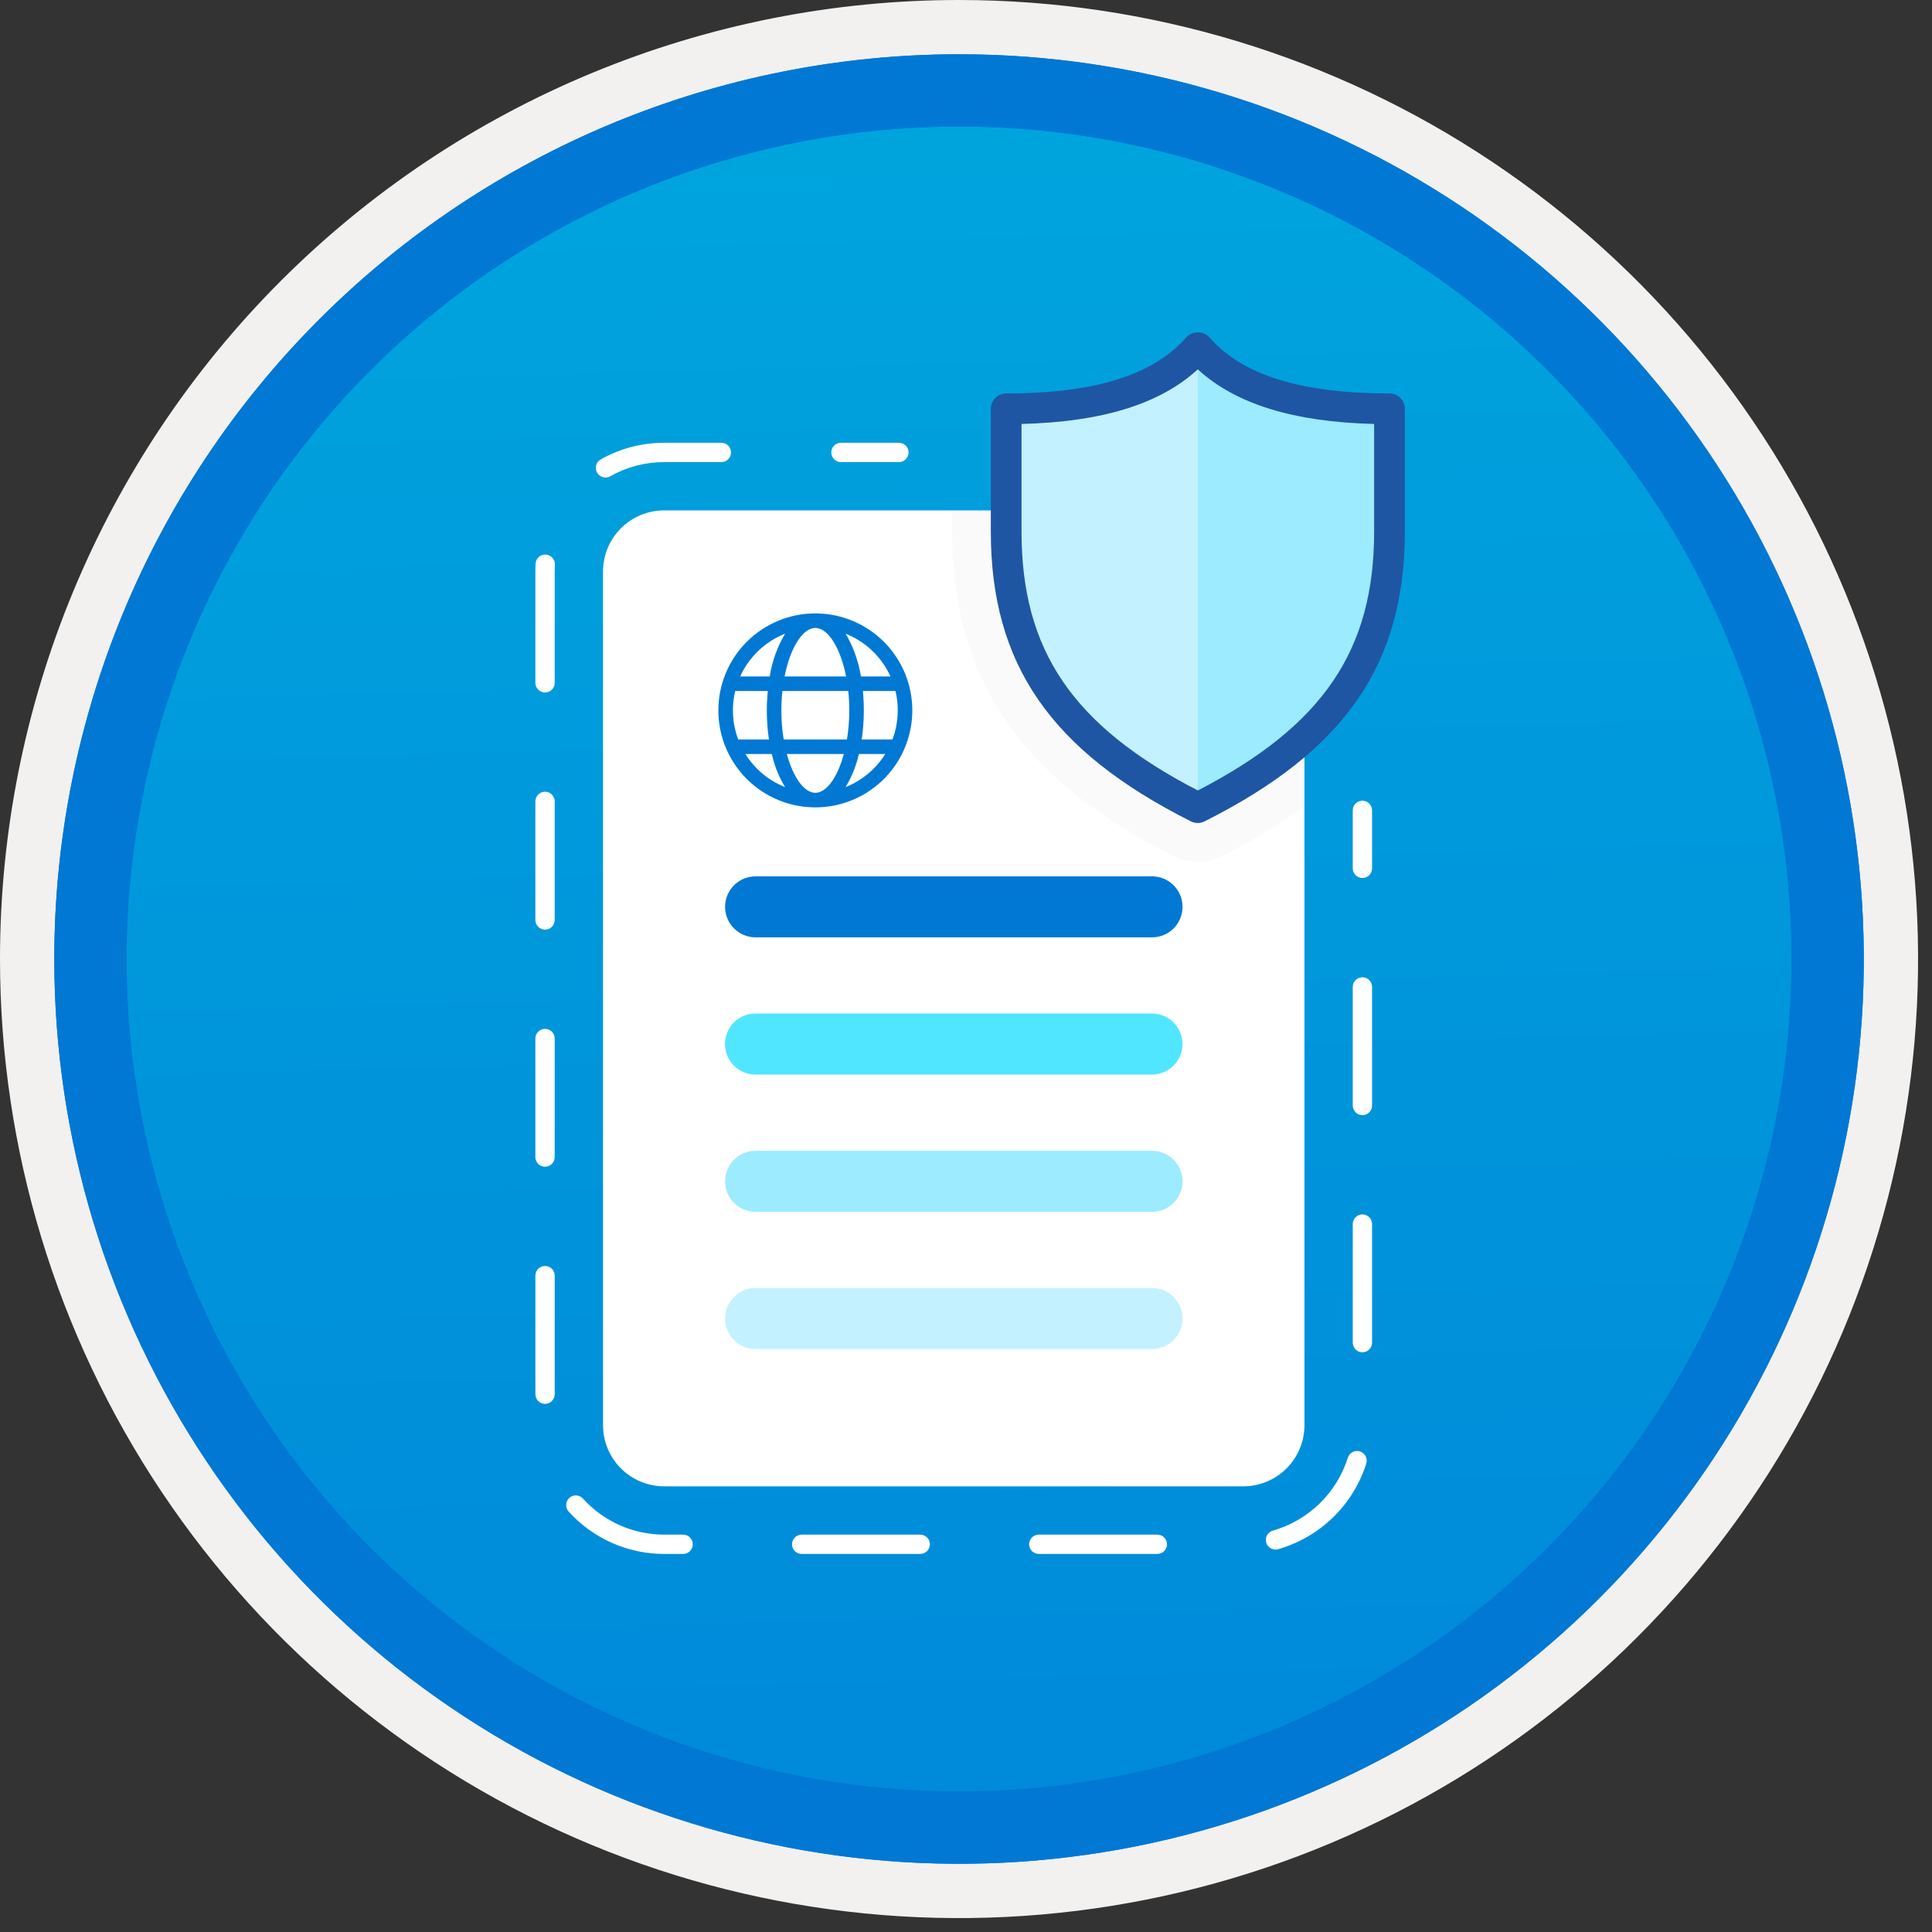 <svg width="100" height="100" viewBox="0 0 100 100" fill="none" xmlns="http://www.w3.org/2000/svg">
<rect x="0" y="0" width="100" height="100" fill="#333333" stroke="none"/>
<g clip-path="url(#clip0)">
<path d="M49.64 96.448C40.382 96.448 31.332 93.703 23.634 88.559C15.936 83.416 9.936 76.105 6.393 67.552C2.85 58.998 1.923 49.586 3.73 40.506C5.536 31.426 9.994 23.085 16.54 16.538C23.087 9.992 31.428 5.534 40.508 3.728C49.588 1.921 59 2.848 67.553 6.391C76.107 9.934 83.418 15.934 88.561 23.632C93.705 31.33 96.45 40.38 96.45 49.638C96.451 55.785 95.24 61.873 92.888 67.552C90.535 73.231 87.088 78.392 82.741 82.739C78.394 87.086 73.234 90.534 67.554 92.886C61.875 95.238 55.787 96.449 49.64 96.448V96.448Z" fill="url(#paint0_linear)"/>
<path fill-rule="evenodd" clip-rule="evenodd" d="M95.54 49.64C95.54 58.718 92.848 67.593 87.805 75.141C82.761 82.689 75.592 88.572 67.205 92.046C58.818 95.52 49.589 96.429 40.685 94.658C31.782 92.887 23.603 88.515 17.184 82.096C10.765 75.677 6.393 67.498 4.622 58.595C2.851 49.691 3.76 40.462 7.234 32.075C10.708 23.688 16.591 16.519 24.139 11.476C31.688 6.432 40.562 3.74 49.64 3.74C55.668 3.74 61.636 4.927 67.205 7.234C72.774 9.541 77.834 12.921 82.096 17.184C86.359 21.446 89.739 26.506 92.046 32.075C94.353 37.644 95.54 43.612 95.54 49.64V49.64ZM49.64 3.62732e-07C59.458 3.62732e-07 69.055 2.911 77.219 8.366C85.382 13.82 91.744 21.573 95.501 30.644C99.258 39.714 100.242 49.695 98.326 59.324C96.411 68.954 91.683 77.799 84.741 84.741C77.799 91.683 68.954 96.411 59.324 98.326C49.695 100.242 39.714 99.258 30.644 95.501C21.573 91.744 13.82 85.382 8.366 77.219C2.911 69.055 3.62732e-07 59.458 3.62732e-07 49.64C-0.001 43.121 1.283 36.666 3.777 30.643C6.271 24.62 9.928 19.147 14.537 14.537C19.147 9.928 24.62 6.271 30.643 3.777C36.666 1.283 43.121 -0.001 49.64 3.62732e-07V3.62732e-07Z" fill="#F2F1F0"/>
<path fill-rule="evenodd" clip-rule="evenodd" d="M92.73 49.639C92.73 58.161 90.202 66.492 85.468 73.578C80.733 80.664 74.003 86.187 66.129 89.449C58.256 92.71 49.592 93.563 41.233 91.901C32.874 90.238 25.197 86.134 19.17 80.108C13.144 74.082 9.04 66.404 7.378 58.045C5.715 49.686 6.568 41.023 9.83 33.149C13.091 25.275 18.614 18.545 25.7 13.811C32.786 9.076 41.117 6.549 49.64 6.549C55.298 6.548 60.902 7.663 66.13 9.828C71.358 11.993 76.108 15.167 80.11 19.169C84.111 23.17 87.285 27.92 89.45 33.148C91.616 38.377 92.73 43.98 92.73 49.639V49.639ZM49.64 2.809C58.902 2.809 67.956 5.555 75.657 10.701C83.358 15.847 89.36 23.16 92.905 31.718C96.449 40.275 97.377 49.691 95.57 58.775C93.763 67.859 89.303 76.203 82.753 82.752C76.204 89.302 67.86 93.762 58.776 95.569C49.691 97.376 40.276 96.448 31.718 92.904C23.161 89.359 15.848 83.357 10.702 75.656C5.556 67.955 2.81 58.901 2.81 49.639C2.811 37.219 7.745 25.308 16.527 16.526C25.309 7.744 37.22 2.81 49.64 2.809V2.809Z" fill="#0078D4"/>
<path fill-rule="evenodd" clip-rule="evenodd" d="M92.73 49.639C92.73 58.161 90.202 66.492 85.468 73.578C80.733 80.664 74.003 86.187 66.129 89.449C58.256 92.71 49.592 93.563 41.233 91.901C32.874 90.238 25.197 86.134 19.17 80.108C13.144 74.082 9.04 66.404 7.378 58.045C5.715 49.686 6.568 41.022 9.83 33.149C13.091 25.275 18.614 18.545 25.7 13.811C32.786 9.076 41.117 6.549 49.64 6.549C55.298 6.548 60.902 7.663 66.13 9.828C71.358 11.993 76.108 15.167 80.11 19.169C84.111 23.17 87.285 27.92 89.45 33.148C91.616 38.376 92.73 43.98 92.73 49.639V49.639ZM49.64 2.809C58.902 2.809 67.956 5.555 75.657 10.701C83.358 15.847 89.36 23.16 92.905 31.718C96.449 40.275 97.377 49.691 95.57 58.775C93.763 67.859 89.303 76.203 82.753 82.752C76.204 89.302 67.86 93.762 58.776 95.569C49.691 97.376 40.276 96.448 31.718 92.904C23.161 89.359 15.848 83.357 10.702 75.656C5.556 67.955 2.81 58.901 2.81 49.639C2.811 37.219 7.745 25.308 16.527 16.526C25.309 7.744 37.22 2.81 49.64 2.809V2.809Z" fill="#0078D4"/>
<path d="M70.518 45.445C70.452 45.445 70.387 45.432 70.327 45.407C70.266 45.382 70.211 45.345 70.164 45.299C70.118 45.252 70.081 45.197 70.056 45.137C70.031 45.076 70.018 45.011 70.018 44.945V41.945C70.018 41.813 70.071 41.685 70.165 41.592C70.258 41.498 70.385 41.445 70.518 41.445C70.651 41.445 70.778 41.498 70.872 41.592C70.965 41.685 71.018 41.813 71.018 41.945V44.945C71.018 45.011 71.005 45.076 70.98 45.137C70.955 45.197 70.918 45.252 70.872 45.299C70.825 45.345 70.77 45.382 70.71 45.407C70.649 45.432 70.584 45.445 70.518 45.445V45.445Z" fill="white"/>
<path d="M59.905 80.432H53.768C53.636 80.432 53.508 80.379 53.414 80.286C53.321 80.192 53.268 80.065 53.268 79.932C53.268 79.799 53.321 79.672 53.414 79.579C53.508 79.485 53.636 79.432 53.768 79.432H59.905C60.037 79.432 60.165 79.485 60.258 79.579C60.352 79.672 60.405 79.799 60.405 79.932C60.405 80.065 60.352 80.192 60.258 80.286C60.165 80.379 60.037 80.432 59.905 80.432H59.905ZM47.631 80.432H41.495C41.362 80.432 41.235 80.379 41.141 80.286C41.047 80.192 40.995 80.065 40.995 79.932C40.995 79.799 41.047 79.672 41.141 79.579C41.235 79.485 41.362 79.432 41.495 79.432H47.631C47.764 79.432 47.891 79.485 47.985 79.579C48.079 79.672 48.131 79.799 48.131 79.932C48.131 80.065 48.079 80.192 47.985 80.286C47.891 80.379 47.764 80.432 47.631 80.432ZM35.358 80.432H34.369C33.438 80.431 32.518 80.235 31.668 79.857C30.818 79.479 30.056 78.927 29.432 78.237C29.344 78.138 29.298 78.009 29.305 77.876C29.311 77.744 29.37 77.62 29.469 77.531C29.567 77.442 29.696 77.396 29.829 77.403C29.961 77.409 30.085 77.468 30.174 77.566C30.704 78.153 31.352 78.621 32.074 78.943C32.796 79.264 33.578 79.431 34.369 79.432H35.358C35.491 79.432 35.618 79.485 35.712 79.579C35.805 79.672 35.858 79.799 35.858 79.932C35.858 80.065 35.805 80.192 35.712 80.286C35.618 80.379 35.491 80.432 35.358 80.432V80.432ZM66.019 80.205C65.898 80.205 65.782 80.161 65.691 80.082C65.6 80.002 65.54 79.893 65.524 79.773C65.507 79.653 65.535 79.532 65.601 79.431C65.667 79.33 65.768 79.256 65.884 79.224C66.792 78.964 67.621 78.484 68.298 77.826C68.975 77.168 69.478 76.353 69.763 75.454C69.803 75.327 69.891 75.221 70.008 75.16C70.126 75.098 70.263 75.085 70.39 75.125C70.516 75.165 70.622 75.253 70.684 75.37C70.745 75.488 70.758 75.625 70.718 75.751C70.383 76.81 69.79 77.769 68.994 78.543C68.197 79.317 67.222 79.881 66.154 80.187C66.11 80.199 66.065 80.205 66.019 80.205V80.205ZM28.212 72.664C28.146 72.664 28.081 72.651 28.02 72.626C27.959 72.6 27.904 72.564 27.858 72.517C27.811 72.471 27.775 72.416 27.749 72.355C27.724 72.294 27.711 72.229 27.712 72.164V66.027C27.712 65.894 27.764 65.767 27.858 65.673C27.952 65.579 28.079 65.527 28.212 65.527C28.344 65.527 28.471 65.579 28.565 65.673C28.659 65.767 28.712 65.894 28.712 66.027V72.164C28.712 72.229 28.699 72.294 28.674 72.355C28.648 72.416 28.611 72.471 28.565 72.517C28.519 72.564 28.463 72.6 28.403 72.626C28.342 72.651 28.277 72.664 28.212 72.664V72.664ZM70.518 69.994C70.452 69.994 70.387 69.981 70.327 69.956C70.266 69.931 70.211 69.894 70.164 69.848C70.118 69.801 70.081 69.746 70.056 69.686C70.031 69.625 70.018 69.56 70.018 69.494V63.358C70.018 63.225 70.071 63.098 70.165 63.004C70.258 62.91 70.385 62.858 70.518 62.858C70.651 62.858 70.778 62.91 70.872 63.004C70.965 63.098 71.018 63.225 71.018 63.358V69.494C71.018 69.56 71.005 69.625 70.98 69.686C70.955 69.746 70.918 69.801 70.872 69.848C70.825 69.894 70.77 69.931 70.709 69.956C70.649 69.981 70.584 69.994 70.518 69.994V69.994ZM28.211 60.39C28.146 60.39 28.081 60.377 28.02 60.352C27.959 60.327 27.904 60.29 27.858 60.244C27.811 60.197 27.774 60.142 27.749 60.081C27.724 60.021 27.711 59.956 27.711 59.89V53.754C27.711 53.621 27.764 53.494 27.858 53.4C27.952 53.306 28.079 53.254 28.211 53.254C28.344 53.254 28.471 53.306 28.565 53.4C28.659 53.494 28.711 53.621 28.711 53.754V59.89C28.712 59.956 28.698 60.021 28.673 60.082C28.648 60.142 28.611 60.197 28.565 60.244C28.519 60.29 28.463 60.327 28.403 60.352C28.342 60.377 28.277 60.39 28.212 60.39L28.211 60.39ZM70.518 57.721C70.452 57.721 70.387 57.708 70.327 57.683C70.266 57.658 70.211 57.621 70.164 57.574C70.118 57.528 70.081 57.473 70.056 57.412C70.031 57.351 70.018 57.286 70.018 57.221V51.084C70.018 50.951 70.071 50.824 70.165 50.73C70.258 50.637 70.385 50.584 70.518 50.584C70.651 50.584 70.778 50.637 70.872 50.73C70.965 50.824 71.018 50.951 71.018 51.084V57.221C71.018 57.286 71.005 57.351 70.98 57.412C70.955 57.473 70.918 57.528 70.872 57.574C70.825 57.621 70.77 57.658 70.71 57.683C70.649 57.708 70.584 57.721 70.518 57.721V57.721ZM28.211 48.117C28.146 48.117 28.081 48.104 28.02 48.079C27.959 48.054 27.904 48.017 27.858 47.97C27.811 47.924 27.774 47.869 27.749 47.808C27.724 47.747 27.711 47.682 27.711 47.617V41.48C27.711 41.347 27.764 41.22 27.858 41.126C27.952 41.033 28.079 40.98 28.211 40.98C28.344 40.98 28.471 41.033 28.565 41.126C28.659 41.22 28.711 41.347 28.711 41.48V47.617C28.712 47.682 28.699 47.747 28.673 47.808C28.648 47.869 28.611 47.924 28.565 47.97C28.519 48.017 28.463 48.054 28.403 48.079C28.342 48.104 28.277 48.117 28.212 48.117H28.211ZM28.211 35.843C28.146 35.843 28.081 35.83 28.02 35.805C27.959 35.78 27.904 35.743 27.858 35.697C27.811 35.651 27.774 35.595 27.749 35.535C27.724 35.474 27.711 35.409 27.711 35.343V29.575C27.711 29.442 27.715 29.31 27.723 29.179C27.726 29.113 27.741 29.048 27.769 28.988C27.797 28.928 27.837 28.875 27.886 28.831C27.936 28.787 27.993 28.753 28.056 28.732C28.118 28.711 28.185 28.703 28.25 28.707C28.316 28.711 28.38 28.728 28.439 28.756C28.498 28.785 28.551 28.825 28.595 28.873C28.639 28.922 28.672 28.979 28.694 29.041C28.716 29.103 28.725 29.169 28.721 29.234C28.715 29.347 28.711 29.461 28.711 29.575V35.343C28.712 35.409 28.699 35.474 28.673 35.535C28.648 35.595 28.611 35.651 28.565 35.697C28.519 35.743 28.463 35.78 28.403 35.805C28.342 35.83 28.277 35.843 28.212 35.843H28.211ZM31.34 24.716C31.23 24.716 31.123 24.679 31.035 24.612C30.948 24.544 30.885 24.45 30.857 24.343C30.829 24.237 30.837 24.124 30.879 24.022C30.922 23.92 30.997 23.835 31.093 23.781C32.092 23.215 33.221 22.918 34.369 22.918H37.337C37.47 22.918 37.597 22.971 37.691 23.064C37.785 23.158 37.837 23.285 37.837 23.418C37.837 23.551 37.785 23.678 37.691 23.771C37.597 23.865 37.47 23.918 37.337 23.918H34.369C33.394 23.918 32.436 24.17 31.587 24.651C31.512 24.693 31.427 24.716 31.34 24.716H31.34Z" fill="white"/>
<path d="M46.528 23.918H43.528C43.395 23.918 43.268 23.865 43.174 23.771C43.081 23.678 43.028 23.551 43.028 23.418C43.028 23.285 43.081 23.158 43.174 23.064C43.268 22.971 43.395 22.918 43.528 22.918H46.528C46.66 22.918 46.788 22.971 46.881 23.064C46.975 23.158 47.028 23.285 47.028 23.418C47.028 23.551 46.975 23.678 46.881 23.771C46.788 23.865 46.66 23.918 46.528 23.918Z" fill="white"/>
<path fill-rule="evenodd" clip-rule="evenodd" d="M34.369 26.418C33.532 26.42 32.731 26.754 32.139 27.345C31.547 27.937 31.214 28.738 31.212 29.575V73.775C31.214 74.612 31.547 75.413 32.139 76.005C32.731 76.596 33.532 76.93 34.369 76.932H64.362C65.198 76.93 66 76.596 66.591 76.005C67.183 75.413 67.516 74.612 67.519 73.775V39.047L54.89 26.418H34.369Z" fill="white"/>
<path fill-rule="evenodd" clip-rule="evenodd" d="M58.047 39.047H67.519L54.89 26.418V35.889C54.893 36.726 55.226 37.528 55.818 38.119C56.409 38.711 57.211 39.044 58.047 39.047Z" fill="#E8E8E8"/>
<path fill-rule="evenodd" clip-rule="evenodd" d="M59.626 48.517H39.104C38.686 48.516 38.286 48.349 37.991 48.053C37.696 47.757 37.53 47.356 37.53 46.938C37.53 46.52 37.696 46.119 37.991 45.823C38.286 45.527 38.686 45.36 39.104 45.359H59.626C59.833 45.359 60.039 45.399 60.231 45.478C60.423 45.557 60.597 45.674 60.745 45.82C60.892 45.967 61.008 46.141 61.088 46.333C61.167 46.525 61.208 46.73 61.208 46.938C61.208 47.146 61.167 47.351 61.088 47.543C61.008 47.735 60.892 47.909 60.745 48.056C60.597 48.202 60.423 48.318 60.231 48.398C60.039 48.477 59.833 48.517 59.626 48.517V48.517Z" fill="#0078D4"/>
<path fill-rule="evenodd" clip-rule="evenodd" d="M59.626 55.618H39.104C38.686 55.618 38.284 55.452 37.988 55.156C37.692 54.86 37.526 54.458 37.526 54.039C37.526 53.621 37.692 53.219 37.988 52.923C38.284 52.627 38.686 52.461 39.104 52.461H59.626C60.044 52.461 60.446 52.627 60.742 52.923C61.038 53.219 61.204 53.621 61.204 54.039C61.204 54.458 61.038 54.86 60.742 55.156C60.446 55.452 60.044 55.618 59.626 55.618Z" fill="#50E6FF"/>
<path fill-rule="evenodd" clip-rule="evenodd" d="M59.626 62.724H39.104C38.686 62.722 38.286 62.556 37.991 62.26C37.696 61.964 37.53 61.563 37.53 61.145C37.53 60.727 37.696 60.326 37.991 60.03C38.286 59.734 38.686 59.568 39.104 59.566H59.626C59.833 59.566 60.039 59.606 60.231 59.685C60.423 59.764 60.597 59.881 60.745 60.027C60.892 60.174 61.008 60.348 61.088 60.54C61.167 60.732 61.208 60.937 61.208 61.145C61.208 61.353 61.167 61.558 61.088 61.75C61.008 61.942 60.892 62.116 60.745 62.263C60.597 62.409 60.423 62.525 60.231 62.605C60.039 62.684 59.833 62.724 59.626 62.724V62.724Z" fill="#9CEBFF"/>
<path fill-rule="evenodd" clip-rule="evenodd" d="M59.626 69.825H39.104C38.686 69.824 38.286 69.657 37.991 69.361C37.696 69.065 37.53 68.665 37.53 68.246C37.53 67.829 37.696 67.428 37.991 67.132C38.286 66.836 38.686 66.669 39.104 66.668H59.626C59.833 66.668 60.039 66.708 60.231 66.787C60.423 66.866 60.597 66.982 60.745 67.129C60.892 67.276 61.008 67.45 61.088 67.641C61.167 67.833 61.208 68.039 61.208 68.246C61.208 68.454 61.167 68.66 61.088 68.852C61.008 69.043 60.892 69.218 60.745 69.364C60.597 69.511 60.423 69.627 60.231 69.706C60.039 69.785 59.833 69.826 59.626 69.825V69.825Z" fill="#C3F1FF"/>
<path d="M42.201 31.75C43.194 31.75 44.165 32.044 44.99 32.596C45.815 33.148 46.459 33.931 46.839 34.849C47.219 35.766 47.318 36.775 47.124 37.749C46.931 38.722 46.453 39.617 45.751 40.319C45.049 41.021 44.154 41.499 43.181 41.693C42.207 41.886 41.198 41.787 40.281 41.407C39.363 41.027 38.579 40.384 38.028 39.558C37.476 38.733 37.182 37.762 37.182 36.77C37.182 36.11 37.312 35.458 37.564 34.849C37.816 34.24 38.186 33.686 38.652 33.22C39.118 32.754 39.672 32.384 40.281 32.132C40.889 31.88 41.542 31.75 42.201 31.75V31.75ZM43.676 39.028H40.726C41.054 40.239 41.623 41.036 42.201 41.036C42.78 41.036 43.349 40.239 43.676 39.028V39.028ZM39.947 39.028L38.581 39.028C39.065 39.803 39.785 40.403 40.636 40.74C40.349 40.27 40.134 39.76 39.998 39.226L39.947 39.028ZM45.822 39.028L44.456 39.028C44.32 39.632 44.087 40.21 43.767 40.74C44.563 40.425 45.247 39.878 45.729 39.17L45.822 39.028ZM39.739 35.765H38.054L38.051 35.774C37.854 36.605 37.908 37.476 38.208 38.275L39.8 38.275C39.727 37.777 39.69 37.273 39.691 36.77C39.691 36.426 39.708 36.09 39.739 35.765V35.765ZM43.906 35.765H40.496C40.461 36.099 40.444 36.434 40.444 36.769C40.443 37.274 40.483 37.777 40.564 38.275H43.838C43.919 37.777 43.959 37.274 43.959 36.769C43.959 36.434 43.941 36.099 43.906 35.765V35.765ZM46.349 35.765L44.664 35.765C44.695 36.09 44.711 36.426 44.711 36.769C44.712 37.273 44.676 37.776 44.602 38.275L46.195 38.275C46.496 37.473 46.549 36.598 46.349 35.765ZM40.636 32.799L40.624 32.804C39.597 33.214 38.769 34.005 38.312 35.013L39.842 35.013C39.963 34.231 40.233 33.48 40.636 32.799V32.799ZM42.201 32.503L42.143 32.505C41.508 32.564 40.895 33.568 40.61 35.013H43.793C43.509 33.572 42.898 32.569 42.265 32.506L42.201 32.503ZM43.767 32.799L43.821 32.887C44.192 33.546 44.443 34.266 44.561 35.013L46.091 35.013C45.655 34.051 44.88 33.285 43.913 32.86L43.767 32.799Z" fill="#0078D4"/>
<g opacity="0.2">
<path opacity="0.2" d="M54.89 26.418H49.285V27.511C49.285 35.14 52.819 40.319 60.766 44.313C61.151 44.5 61.572 44.597 62 44.598C62.436 44.599 62.866 44.496 63.255 44.298C64.745 43.559 66.171 42.698 67.519 41.724V39.047L54.89 26.418Z" fill="#767676"/>
</g>
<path fill-rule="evenodd" clip-rule="evenodd" d="M61.999 17.996C59.919 20.379 56.256 21.17 52.079 21.17V27.517C52.079 34.064 54.98 38.277 61.999 41.804C69.019 38.277 71.919 34.064 71.919 27.517V21.17C67.742 21.17 64.08 20.379 61.999 17.996Z" fill="#C3F1FF"/>
<path fill-rule="evenodd" clip-rule="evenodd" d="M61.999 17.996V41.804C69.019 38.277 71.919 34.064 71.919 27.517V21.17C67.743 21.17 64.08 20.379 61.999 17.996Z" fill="#9CEBFF"/>
<path fill-rule="evenodd" clip-rule="evenodd" d="M52.874 21.944V27.513C52.874 33.661 55.523 37.568 61.999 40.915C68.475 37.565 71.125 33.661 71.125 27.51V21.944C66.955 21.841 63.951 20.912 61.999 19.117C60.044 20.912 57.044 21.841 52.874 21.944ZM61.999 42.597C61.876 42.597 61.754 42.568 61.642 42.514C54.382 38.864 51.285 34.375 51.285 27.51V21.159C51.285 21.055 51.306 20.951 51.346 20.855C51.385 20.759 51.444 20.671 51.518 20.597C51.591 20.524 51.679 20.465 51.775 20.425C51.872 20.385 51.975 20.365 52.079 20.365C56.649 20.365 59.697 19.416 61.401 17.461C61.478 17.38 61.571 17.315 61.674 17.27C61.776 17.226 61.887 17.203 61.999 17.203C62.111 17.203 62.222 17.226 62.325 17.27C62.428 17.315 62.521 17.38 62.597 17.461C64.302 19.416 67.35 20.365 71.919 20.365C72.13 20.365 72.332 20.449 72.481 20.598C72.629 20.747 72.713 20.948 72.714 21.159V27.51C72.714 34.375 69.617 38.861 62.356 42.51C62.246 42.567 62.124 42.597 61.999 42.597V42.597Z" fill="#1F56A3"/>
</g>
<defs>
<linearGradient id="paint0_linear" x1="47.87" y1="-15.155" x2="51.852" y2="130.613" gradientUnits="userSpaceOnUse">
<stop stop-color="#00ABDE"/>
<stop offset="1" stop-color="#007ED8"/>
</linearGradient>
<clipPath id="clip0">
<rect width="99.28" height="99.28" fill="white"/>
</clipPath>
</defs>
</svg>
